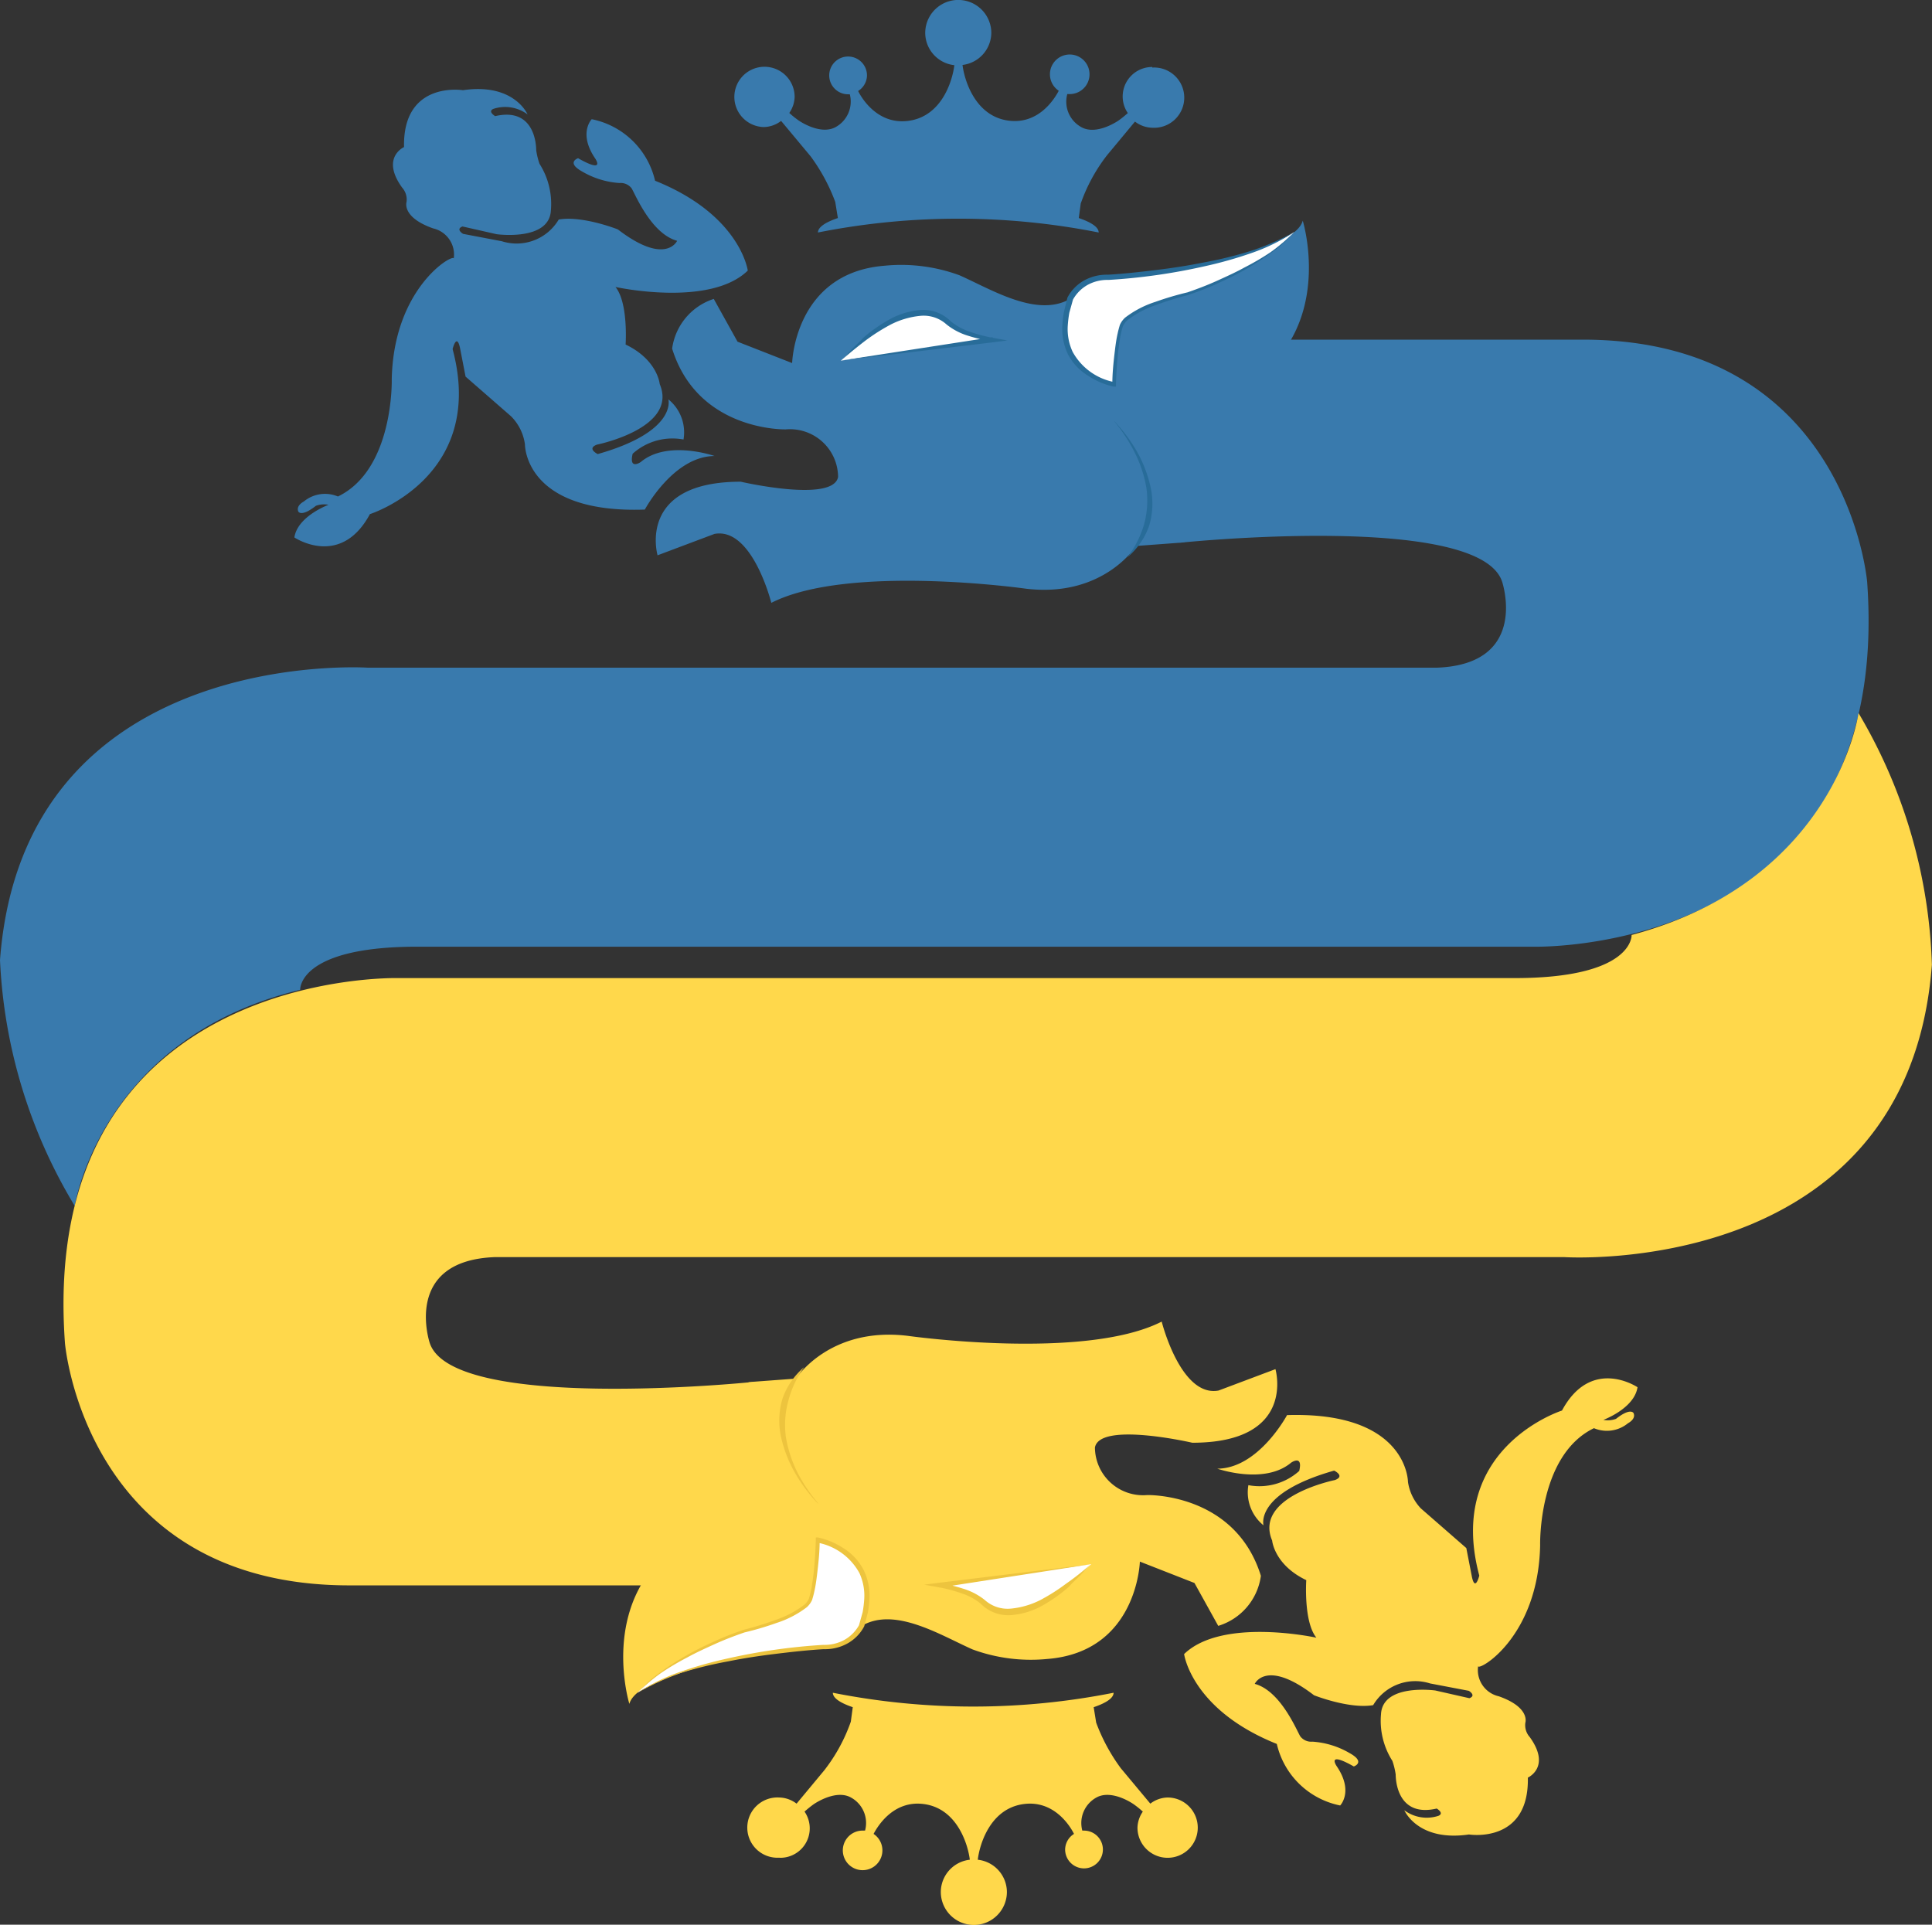 <svg id="Layer_1" data-name="Layer 1" xmlns="http://www.w3.org/2000/svg" viewBox="0 0 169.85 169.21"><rect x="0" y="0" width="169.85" height="169.21" fill="#333333" stroke="none"/><defs><style>.cls-1{fill:#397aad;}.cls-2{fill:#fff;}.cls-3{fill:#286c99;}.cls-4{fill:#ffd84b;}.cls-5{fill:#edc43e;}</style></defs><title>Logo_PhMI</title><path class="cls-1" d="M65.6,29.11l2.09,3.76,4.8,1.88s.21-7.94,8.14-8.56a14.86,14.86,0,0,1,6.57.84C90,28.27,94,30.78,96.92,29.11a3.58,3.58,0,0,1,3.34-1.88c2.51,0,16.29-1.88,17.12-5,0,0,2.71,8.77-4,13.78,0,0-3.12,14.54-6.88,14.54l-3.77.28S99.85,55.42,93,54.58c0,0-15.56-2.2-22.34,1.25,0,0-1.67-6.68-5-6.06l-5,1.88s-1.88-6.47,7.31-6.47c0,0,8.14,1.88,8.56-.42a4.23,4.23,0,0,0-4.59-4.18s-7.73.21-10-7.1A5.35,5.35,0,0,1,65.6,29.11Z" transform="translate(-2.85 -2.83)"/><path class="cls-2" d="M76.77,34.54l13.36-1.88s-2.71-.42-3.86-1.46C86.27,31.2,83.45,27.75,76.77,34.54Z" transform="translate(-2.85 -2.83)"/><path class="cls-3" d="M76.79,34.53l13.32-2.06v.38A14,14,0,0,1,88,32.36a5.68,5.68,0,0,1-1.93-1l0,0a3,3,0,0,0-2.33-.76,7.25,7.25,0,0,0-2.54.74,17,17,0,0,0-2.3,1.46C78.16,33.37,77.53,33.88,76.79,34.53Zm0,0c.31-.31.61-.66.95-1s.69-.64,1-1A13.52,13.52,0,0,1,81,30.94a6.7,6.7,0,0,1,2.71-.85,3.4,3.4,0,0,1,2.74,1l0,0a5.28,5.28,0,0,0,1.74.93,12.9,12.9,0,0,0,2,.52l1.23.22-1.23.16Z" transform="translate(-2.85 -2.83)"/><path class="cls-3" d="M100.8,39.84a14.29,14.29,0,0,1,2,2.68A11.34,11.34,0,0,1,104,45.65a6.71,6.71,0,0,1-.12,3.39,6.36,6.36,0,0,1-1.9,2.77l0,0a9,9,0,0,0,1.45-2.88,8,8,0,0,0,.21-3.17,11,11,0,0,0-1-3.08,14.15,14.15,0,0,0-1.79-2.76Z" transform="translate(-2.85 -2.83)"/><path class="cls-2" d="M116.64,23.22s-2.49,3.06-9.38,5.47c0,0-5.33,1.25-5.85,2.82a25.59,25.59,0,0,0-.63,5.12s-6.06-1-3.86-7.52a3.58,3.58,0,0,1,3.34-1.88S111.25,26.68,116.64,23.22Z" transform="translate(-2.85 -2.83)"/><path class="cls-3" d="M116.66,23.21a11.08,11.08,0,0,1-2.05,1.85,23.36,23.36,0,0,1-2.31,1.48c-.79.46-1.62.85-2.45,1.23s-1.69.71-2.55,1h0a27.1,27.1,0,0,0-2.8.87A8.59,8.59,0,0,0,101.94,31a1.64,1.64,0,0,0-.38.53c-.07.23-.13.46-.18.7-.1.47-.16,1-.22,1.45-.11,1-.17,2-.2,2.93v.21l-.2,0a6.75,6.75,0,0,1-2.32-1A4.82,4.82,0,0,1,96.75,34a5.16,5.16,0,0,1-.51-2.47,10.47,10.47,0,0,1,.14-1.25L96.69,29h0a3.52,3.52,0,0,1,.64-.88,3.67,3.67,0,0,1,.86-.65,4.1,4.1,0,0,1,2.07-.49h0c1.4-.08,2.81-.24,4.21-.41s2.8-.38,4.18-.66a35.23,35.23,0,0,0,4.1-1A22,22,0,0,0,116.66,23.21Zm0,0a16.46,16.46,0,0,1-3.8,1.87,35.54,35.54,0,0,1-4.11,1.16,52.33,52.33,0,0,1-8.45,1.2h0a3.6,3.6,0,0,0-1.82.43,3.34,3.34,0,0,0-1.3,1.3v0l-.32,1.15a10.11,10.11,0,0,0-.14,1.17,4.74,4.74,0,0,0,.43,2.27,5.32,5.32,0,0,0,3.7,2.67l-.21.17c0-1,.11-2,.23-3,.06-.49.13-1,.24-1.47.05-.24.12-.49.19-.73a1.9,1.9,0,0,1,.47-.65,8.79,8.79,0,0,1,2.65-1.38,26.59,26.59,0,0,1,2.84-.84h0c.86-.3,1.71-.62,2.55-1s1.66-.75,2.46-1.19A23.25,23.25,0,0,0,114.56,25,16.11,16.11,0,0,0,116.62,23.24Z" transform="translate(-2.85 -2.83)"/><path class="cls-1" d="M59.54,47.63s2.5-4.69,6.13-4.71c0,0-4.13-1.45-6.49.53,0,0-1.06.74-.71-.73a5.23,5.23,0,0,1,4.47-1.25,3.73,3.73,0,0,0-1.33-3.53s.81,2.82-6.21,4.81c0,0-1-.48-.07-.83,0,0,7.16-1.44,5.52-5.32,0,0-.18-2.13-3-3.48,0,0,.25-3.66-.89-5.06,0,0,8.27,1.82,11.63-1.44,0,0-.64-4.89-8.15-7.9a7.16,7.16,0,0,0-5.57-5.41s-1.2,1.22.29,3.43c0,0,1,1.41-1.49,0,0,0-1.09.37.38,1.18a7.42,7.42,0,0,0,3.26,1,1.21,1.21,0,0,1,1.07.47c.32.53,1.73,4,4,4.61,0,0-1,2.23-5.21-1,0,0-3.09-1.23-5.2-.87a4.3,4.3,0,0,1-5,1.91l-3.41-.65s-.69-.41-.05-.65l3,.68s4.62.64,4.77-2.08a6.56,6.56,0,0,0-1-4.11,6.51,6.51,0,0,1-.29-1.19c0-.46-.13-3.81-3.61-3,0,0-.69-.41-.15-.64a3.29,3.29,0,0,1,3,.49s-1.17-2.79-5.68-2.13c0,0-5.3-.86-5.18,5,0,0-2.07.92-.17,3.56a1.57,1.57,0,0,1,.39,1.27s-.45,1.34,2.34,2.32a2.36,2.36,0,0,1,1.81,2.65c0-.47-5.29,2.5-5.45,10.63,0,0,.2,7.91-4.73,10.29a2.92,2.92,0,0,0-3,.44s-.72.36-.48.89c0,0,.26.5,1.54-.51a2.06,2.06,0,0,1,1.11-.09s-2.72,1-3,2.87c0,0,4.06,2.74,6.64-2.05,0,0,10.28-3.26,7.27-14.51,0,0,.35-1.43.64-.15l.5,2.57,4,3.49A4.3,4.3,0,0,1,49,41.9S48.93,48,59.54,47.63Z" transform="translate(-2.85 -2.83)"/><path class="cls-1" d="M104.15,8.72A2.59,2.59,0,0,0,102,12.77a9.34,9.34,0,0,1-.82.66c-.68.45-2.17,1.19-3.26.58a2.55,2.55,0,0,1-1.24-2.91.91.91,0,0,0,.14,0,1.74,1.74,0,1,0-.89-.29c-.4.76-1.78,2.95-4.38,2.63-3-.37-3.93-3.63-4.08-4.9A2.87,2.87,0,0,0,90,5.73a2.9,2.9,0,0,0-5.81,0,2.87,2.87,0,0,0,2.56,2.83c-.15,1.28-1.06,4.53-4.08,4.9-2.59.32-4-1.86-4.38-2.63a1.64,1.64,0,0,0,.78-1.38,1.66,1.66,0,1,0-1.66,1.67,1,1,0,0,0,.15,0A2.56,2.56,0,0,1,76.32,14c-1.1.61-2.59-.13-3.26-.58a8.17,8.17,0,0,1-.82-.66,2.6,2.6,0,0,0,.47-1.41A2.65,2.65,0,1,0,70,14a2.58,2.58,0,0,0,1.52-.54l2.6,3.12a16.27,16.27,0,0,1,2.16,4L76.51,22c-1.09.37-1.75.8-1.75,1.27a63.33,63.33,0,0,1,24.68,0c0-.47-.66-.9-1.75-1.27l.17-1.27a15,15,0,0,1,2.32-4.26l2.45-2.95a2.59,2.59,0,0,0,1.52.54,2.65,2.65,0,1,0,0-5.29Z" transform="translate(-2.85 -2.83)"/><path class="cls-1" d="M106.74,50.53s26.18-2.7,28.17,3.45c0,0,2.43,7.24-5.73,7.55h-94s-30.26-2-32.33,25.71a45.76,45.76,0,0,0,6.57,21.61s2.25-14.76,19.82-19c0,0-.23-3.83,10.46-3.79h98S169.36,86.9,167,54c0,0-1.75-21.31-25-21.31H112.16Z" transform="translate(-2.85 -2.83)"/><path class="cls-4" d="M109.95,145.77,107.86,142l-4.8-1.88s-.21,7.94-8.14,8.56a14.86,14.86,0,0,1-6.57-.84c-2.82-1.25-6.79-3.76-9.71-2.09a3.58,3.58,0,0,1-3.34,1.88c-2.51,0-16.29,1.88-17.12,5,0,0-2.71-8.77,4-13.78,0,0,3.12-14.54,6.88-14.54l3.77-.28s2.92-4.59,9.81-3.76c0,0,15.56,2.2,22.34-1.25,0,0,1.67,6.68,5,6.06l5-1.88s1.88,6.47-7.31,6.47c0,0-8.14-1.88-8.56.42a4.23,4.23,0,0,0,4.59,4.18s7.73-.21,10,7.1A5.35,5.35,0,0,1,109.95,145.77Z" transform="translate(-2.85 -2.83)"/><path class="cls-2" d="M98.78,140.34l-13.36,1.88s2.71.42,3.86,1.46C89.27,143.68,92.09,147.13,98.78,140.34Z" transform="translate(-2.85 -2.83)"/><path class="cls-5" d="M98.75,140.35l-13.32,2.06V142a14,14,0,0,1,2.06.49,5.68,5.68,0,0,1,1.93,1l0,0a3,3,0,0,0,2.33.76,7.25,7.25,0,0,0,2.54-.74,17,17,0,0,0,2.3-1.46C97.38,141.5,98,141,98.75,140.35Zm0,0c-.31.31-.61.66-.95,1s-.69.64-1,1a13.52,13.52,0,0,1-2.28,1.62,6.7,6.7,0,0,1-2.71.85,3.4,3.4,0,0,1-2.74-1l0,0a5.28,5.28,0,0,0-1.74-.93,12.9,12.9,0,0,0-2-.52l-1.23-.22,1.23-.16Z" transform="translate(-2.85 -2.83)"/><path class="cls-5" d="M74.74,135a14.29,14.29,0,0,1-2-2.68,11.34,11.34,0,0,1-1.22-3.13,6.71,6.71,0,0,1,.12-3.39,6.36,6.36,0,0,1,1.9-2.77l0,0A9,9,0,0,0,72.15,126a8,8,0,0,0-.21,3.17,11,11,0,0,0,1,3.08A14.15,14.15,0,0,0,74.78,135Z" transform="translate(-2.85 -2.83)"/><path class="cls-2" d="M58.9,151.65s2.49-3.06,9.38-5.47c0,0,5.33-1.25,5.85-2.82a25.59,25.59,0,0,0,.63-5.12s6.06,1,3.86,7.52a3.58,3.58,0,0,1-3.34,1.88S64.29,148.2,58.9,151.65Z" transform="translate(-2.85 -2.83)"/><path class="cls-5" d="M58.89,151.67a11.08,11.08,0,0,1,2.05-1.85,23.36,23.36,0,0,1,2.31-1.48c.79-.46,1.62-.85,2.45-1.23s1.69-.71,2.55-1h0a27.11,27.11,0,0,0,2.8-.87,8.59,8.59,0,0,0,2.54-1.35,1.64,1.64,0,0,0,.38-.53q.1-.34.18-.7c.1-.47.16-1,.22-1.45.11-1,.17-2,.2-2.93V138l.2,0a6.75,6.75,0,0,1,2.32,1,4.82,4.82,0,0,1,1.69,1.87,5.16,5.16,0,0,1,.51,2.47,10.47,10.47,0,0,1-.14,1.25l-.32,1.21h0a3.52,3.52,0,0,1-.64.88,3.67,3.67,0,0,1-.86.65,4.1,4.1,0,0,1-2.07.49h0c-1.4.08-2.81.24-4.21.41s-2.8.38-4.18.66a35.23,35.23,0,0,0-4.1,1A22,22,0,0,0,58.89,151.67Zm0,0a16.46,16.46,0,0,1,3.8-1.87,35.54,35.54,0,0,1,4.11-1.16,52.33,52.33,0,0,1,8.45-1.2h0a3.6,3.6,0,0,0,1.82-.43,3.34,3.34,0,0,0,1.3-1.3v0l.32-1.15a10.11,10.11,0,0,0,.14-1.17,4.74,4.74,0,0,0-.43-2.27,5.32,5.32,0,0,0-3.7-2.67l.21-.17c0,1-.11,2-.23,3-.06.49-.13,1-.24,1.47-.05.24-.12.49-.19.73a1.9,1.9,0,0,1-.47.65,8.79,8.79,0,0,1-2.65,1.38,26.59,26.59,0,0,1-2.84.84h0c-.86.3-1.71.62-2.55,1s-1.66.75-2.46,1.19A23.25,23.25,0,0,0,61,149.89,16.11,16.11,0,0,0,58.92,151.64Z" transform="translate(-2.85 -2.83)"/><path class="cls-4" d="M116,127.24s-2.5,4.69-6.13,4.71c0,0,4.13,1.45,6.49-.53,0,0,1.06-.74.71.73a5.23,5.23,0,0,1-4.47,1.25,3.73,3.73,0,0,0,1.33,3.53s-.81-2.82,6.21-4.81c0,0,1,.48.07.83,0,0-7.16,1.44-5.52,5.32,0,0,.18,2.13,3,3.48,0,0-.25,3.66.89,5.06,0,0-8.27-1.82-11.63,1.44,0,0,.64,4.89,8.15,7.9a7.16,7.16,0,0,0,5.57,5.41s1.2-1.22-.29-3.43c0,0-1-1.41,1.49,0,0,0,1.09-.37-.38-1.18a7.42,7.42,0,0,0-3.26-1,1.21,1.21,0,0,1-1.07-.47c-.32-.53-1.73-4-4-4.61,0,0,1-2.23,5.21,1,0,0,3.09,1.23,5.2.87a4.3,4.3,0,0,1,5-1.91l3.41.65s.69.41.05.65l-3-.68s-4.62-.64-4.77,2.08a6.56,6.56,0,0,0,1,4.11,6.51,6.51,0,0,1,.29,1.19c0,.46.13,3.81,3.61,3,0,0,.69.41.15.64a3.29,3.29,0,0,1-3-.49s1.17,2.79,5.68,2.13c0,0,5.3.86,5.18-5,0,0,2.07-.92.17-3.56a1.57,1.57,0,0,1-.39-1.27s.45-1.34-2.34-2.32a2.36,2.36,0,0,1-1.81-2.65c0,.47,5.29-2.5,5.45-10.63,0,0-.2-7.91,4.73-10.29a2.92,2.92,0,0,0,3-.44s.72-.36.48-.89c0,0-.26-.5-1.54.51a2.06,2.06,0,0,1-1.11.09s2.72-1,3-2.87c0,0-4.06-2.74-6.64,2.05,0,0-10.28,3.26-7.27,14.51,0,0-.35,1.43-.64.15l-.5-2.57-4-3.49a4.3,4.3,0,0,1-1.13-2.33S126.62,126.91,116,127.24Z" transform="translate(-2.85 -2.83)"/><path class="cls-4" d="M71.4,166.16a2.59,2.59,0,0,0,2.18-4.06,9.34,9.34,0,0,1,.82-.66c.68-.45,2.17-1.19,3.26-.58a2.55,2.55,0,0,1,1.24,2.91.91.91,0,0,0-.14,0,1.74,1.74,0,1,0,.89.29c.4-.76,1.78-2.95,4.38-2.63,3,.37,3.93,3.63,4.08,4.9a2.87,2.87,0,0,0-2.55,2.83,2.9,2.9,0,0,0,5.81,0,2.87,2.87,0,0,0-2.56-2.83c.15-1.28,1.06-4.53,4.08-4.9,2.59-.32,4,1.86,4.38,2.63a1.64,1.64,0,0,0-.78,1.38,1.66,1.66,0,1,0,1.66-1.67,1,1,0,0,0-.15,0,2.56,2.56,0,0,1,1.24-2.91c1.1-.61,2.59.13,3.26.58a8.17,8.17,0,0,1,.82.66,2.6,2.6,0,0,0-.47,1.41,2.65,2.65,0,1,0,2.65-2.65,2.58,2.58,0,0,0-1.52.54l-2.6-3.12a16.27,16.27,0,0,1-2.16-4L99,152.92c1.09-.37,1.75-.8,1.75-1.27a63.33,63.33,0,0,1-24.68,0c0,.47.66.9,1.75,1.27l-.17,1.27a15,15,0,0,1-2.32,4.26l-2.45,2.95a2.59,2.59,0,0,0-1.52-.54,2.65,2.65,0,1,0,0,5.29Z" transform="translate(-2.85 -2.83)"/><path class="cls-4" d="M68.8,124.35S42.63,127,40.63,120.9c0,0-2.43-7.24,5.73-7.55h94s30.26,2,32.33-25.71a46.07,46.07,0,0,0-6.45-22.12s-2,14.72-19.95,19.51c0,0,.23,3.83-10.46,3.79h-98S6.19,88,8.56,120.9c0,0,1.75,21.31,25,21.31H63.38Z" transform="translate(-2.85 -2.83)"/></svg>
